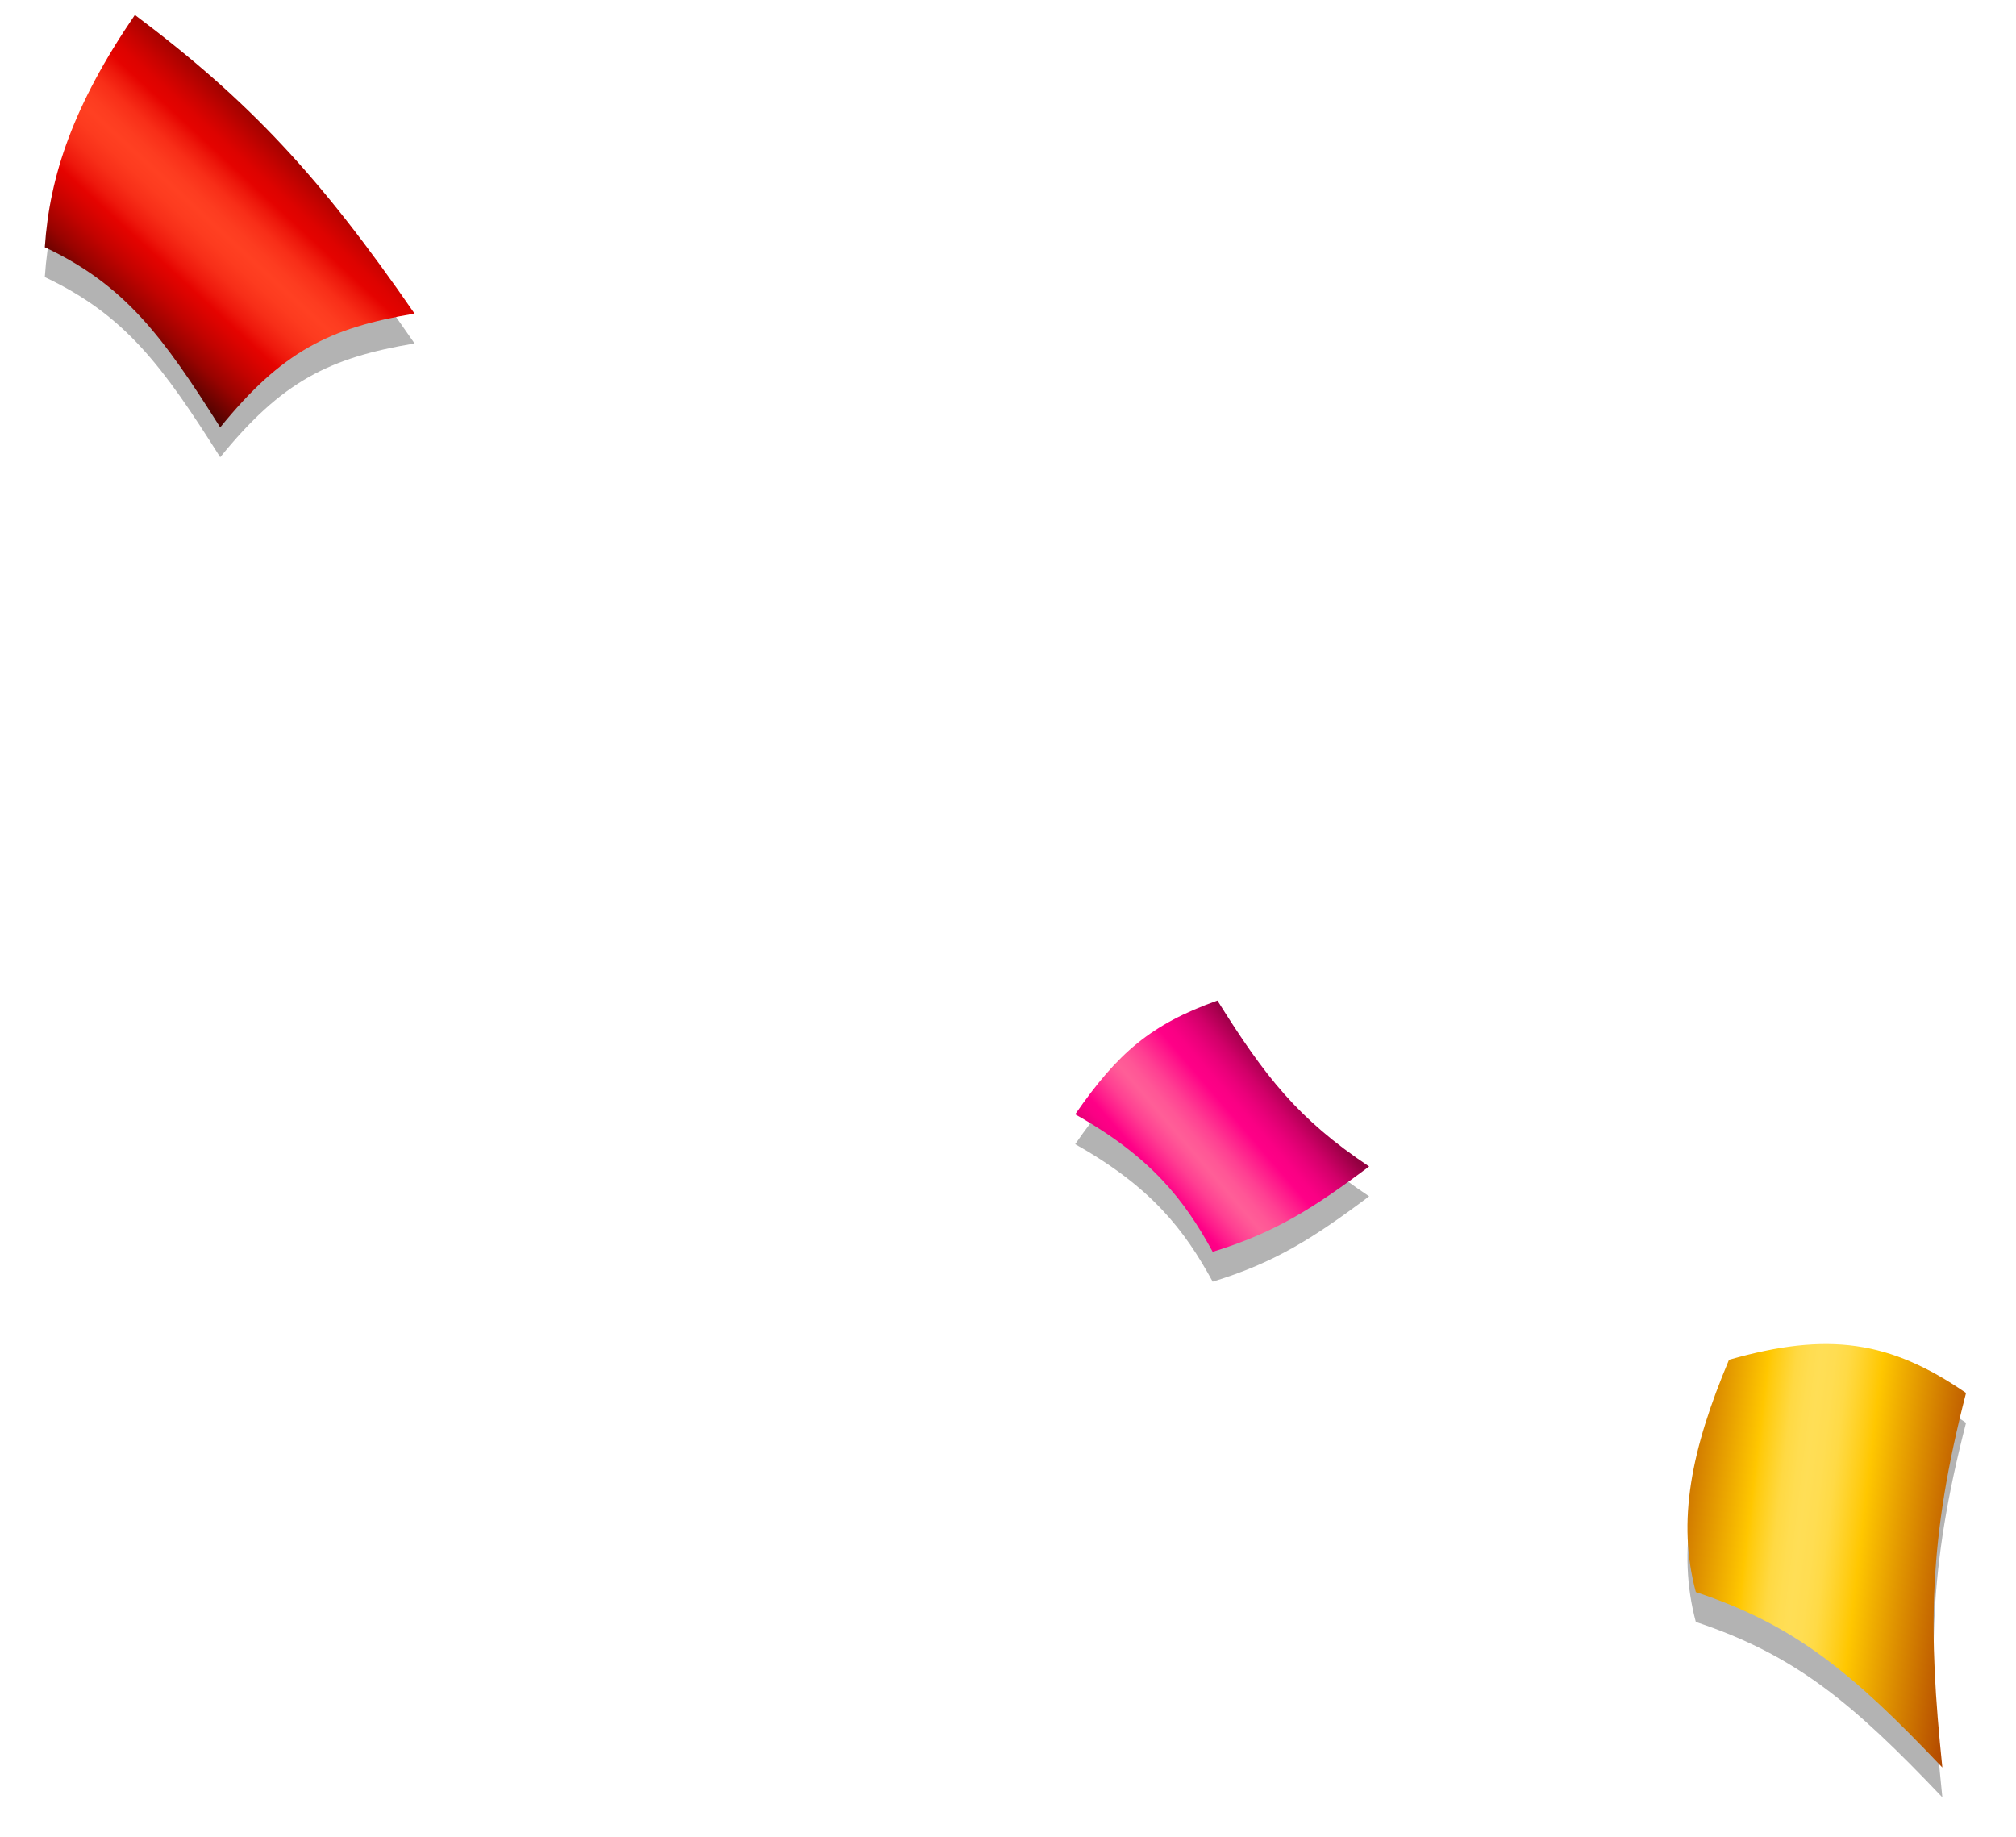 <svg xmlns="http://www.w3.org/2000/svg" xmlns:xlink="http://www.w3.org/1999/xlink" width="135" height="123" viewBox="0 0 135 123"><defs><path id="q2eca" d="M269.524 483c-4.445 1.587-6.667 3.492-9.524 7.619 5.08 2.857 7.302 5.714 9.206 9.206 4.127-1.27 6.667-2.857 10.477-5.714-4.762-3.174-6.985-6.032-10.16-11.111z"/><path id="q2ecb" d="M319.655 509.277c-5.08-3.492-9.206-4.127-15.873-2.222-2.54 6.032-3.492 10.794-2.222 15.556 6.667 2.222 10.476 5.397 16.508 11.746-.952-9.207-.952-15.238 1.587-25.08z"/><path id="q2ecc" d="M215.762 437c-6.35-9.206-11.111-14.286-18.73-20-4.127 6.032-5.715 10.794-6.032 15.556 5.397 2.54 7.937 6.031 11.746 12.063 4.127-5.08 7.302-6.667 13.016-7.619z"/><mask id="q2ece" width="2" height="2" x="-1" y="-1"><path fill="#fff" d="M260 483h20v17h-20z"/><use xlink:href="#q2eca"/></mask><filter id="q2ecd" width="48" height="47" x="246" y="469" filterUnits="userSpaceOnUse"><feOffset dy="2" in="SourceGraphic" result="FeOffset1321Out"/><feGaussianBlur in="FeOffset1321Out" result="FeGaussianBlur1322Out" stdDeviation="1.6 1.6"/></filter><linearGradient id="q2ecf" x1="274.01" x2="263.1" y1="488.1" y2="497.47" gradientUnits="userSpaceOnUse"><stop offset="0" stop-color="#920040"/><stop offset=".05" stop-color="#ae0052"/><stop offset=".12" stop-color="#d10069"/><stop offset=".19" stop-color="#ea007a"/><stop offset=".25" stop-color="#fa0084"/><stop offset=".3" stop-color="#ff0087"/><stop offset=".35" stop-color="#ff1a8b"/><stop offset=".43" stop-color="#ff3f92"/><stop offset=".5" stop-color="#ff5696"/><stop offset=".55" stop-color="#ff5e97"/><stop offset=".58" stop-color="#ff5696"/><stop offset=".64" stop-color="#ff3f92"/><stop offset=".71" stop-color="#ff198b"/><stop offset=".75" stop-color="#ff0087"/><stop offset=".79" stop-color="#fa0084"/><stop offset=".84" stop-color="#ea007a"/><stop offset=".9" stop-color="#d10069"/><stop offset=".96" stop-color="#ae0053"/><stop offset="1" stop-color="#920040"/></linearGradient><mask id="q2ech" width="2" height="2" x="-1" y="-1"><path fill="#fff" d="M301 506h19v29h-19z"/><use xlink:href="#q2ecb"/></mask><filter id="q2ecg" width="47" height="59" x="287" y="492" filterUnits="userSpaceOnUse"><feOffset dy="2" in="SourceGraphic" result="FeOffset1357Out"/><feGaussianBlur in="FeOffset1357Out" result="FeGaussianBlur1358Out" stdDeviation="1.6 1.6"/></filter><linearGradient id="q2eci" x1="320.26" x2="297.44" y1="521.07" y2="518.34" gradientUnits="userSpaceOnUse"><stop offset="0" stop-color="#ab3c00"/><stop offset=".34" stop-color="#ffc700"/><stop offset=".37" stop-color="#ffcd17"/><stop offset=".41" stop-color="#ffd533"/><stop offset=".44" stop-color="#ffda46"/><stop offset=".48" stop-color="#ffdd52"/><stop offset=".52" stop-color="#ffde56"/><stop offset=".55" stop-color="#ffdd51"/><stop offset=".59" stop-color="#ffd943"/><stop offset=".62" stop-color="#ffd32b"/><stop offset=".66" stop-color="#ffca0b"/><stop offset=".67" stop-color="#ffc700"/><stop offset="1" stop-color="#ab3c00"/></linearGradient><mask id="q2eck" width="2" height="2" x="-1" y="-1"><path fill="#fff" d="M191 417h25v28h-25z"/><use xlink:href="#q2ecc"/></mask><filter id="q2ecj" width="53" height="58" x="177" y="403" filterUnits="userSpaceOnUse"><feOffset dy="2" in="SourceGraphic" result="FeOffset1387Out"/><feGaussianBlur in="FeOffset1387Out" result="FeGaussianBlur1388Out" stdDeviation="1.6 1.6"/></filter><linearGradient id="q2ecl" x1="209.22" x2="195.78" y1="424.22" y2="438.79" gradientUnits="userSpaceOnUse"><stop offset="0" stop-color="#400300"/><stop offset=".07" stop-color="#750300"/><stop offset=".14" stop-color="#a50300"/><stop offset=".21" stop-color="#c80300"/><stop offset=".26" stop-color="#dd0300"/><stop offset=".3" stop-color="#e50300"/><stop offset=".34" stop-color="#ee190c"/><stop offset=".39" stop-color="#f82e18"/><stop offset=".45" stop-color="#fd3c20"/><stop offset=".49" stop-color="#ff4022"/><stop offset=".54" stop-color="#fd3b1f"/><stop offset=".6" stop-color="#f72e18"/><stop offset=".66" stop-color="#ee180c"/><stop offset=".7" stop-color="#e50300"/><stop offset=".73" stop-color="#db0300"/><stop offset=".79" stop-color="#c20300"/><stop offset=".87" stop-color="#980300"/><stop offset=".95" stop-color="#5e0300"/><stop offset="1" stop-color="#3b0300"/></linearGradient></defs><g><g transform="translate(-188 -416)"><g filter="url(#q2ecd)"><use fill="none" stroke-opacity=".3" stroke-width="0" mask="url(&quot;#q2ece&quot;)" xlink:href="#q2eca"/><use fill-opacity=".3" xlink:href="#q2eca"/></g><use fill="url(#q2ecf)" xlink:href="#q2eca"/></g><g transform="translate(-188 -416)"><g filter="url(#q2ecg)"><use fill="none" stroke-opacity=".3" stroke-width="0" mask="url(&quot;#q2ech&quot;)" xlink:href="#q2ecb"/><use fill-opacity=".3" xlink:href="#q2ecb"/></g><use fill="url(#q2eci)" xlink:href="#q2ecb"/></g><g transform="translate(-188 -416)"><g filter="url(#q2ecj)"><use fill="none" stroke-opacity=".3" stroke-width="0" mask="url(&quot;#q2eck&quot;)" xlink:href="#q2ecc"/><use fill-opacity=".3" xlink:href="#q2ecc"/></g><use fill="url(#q2ecl)" xlink:href="#q2ecc"/></g></g></svg>